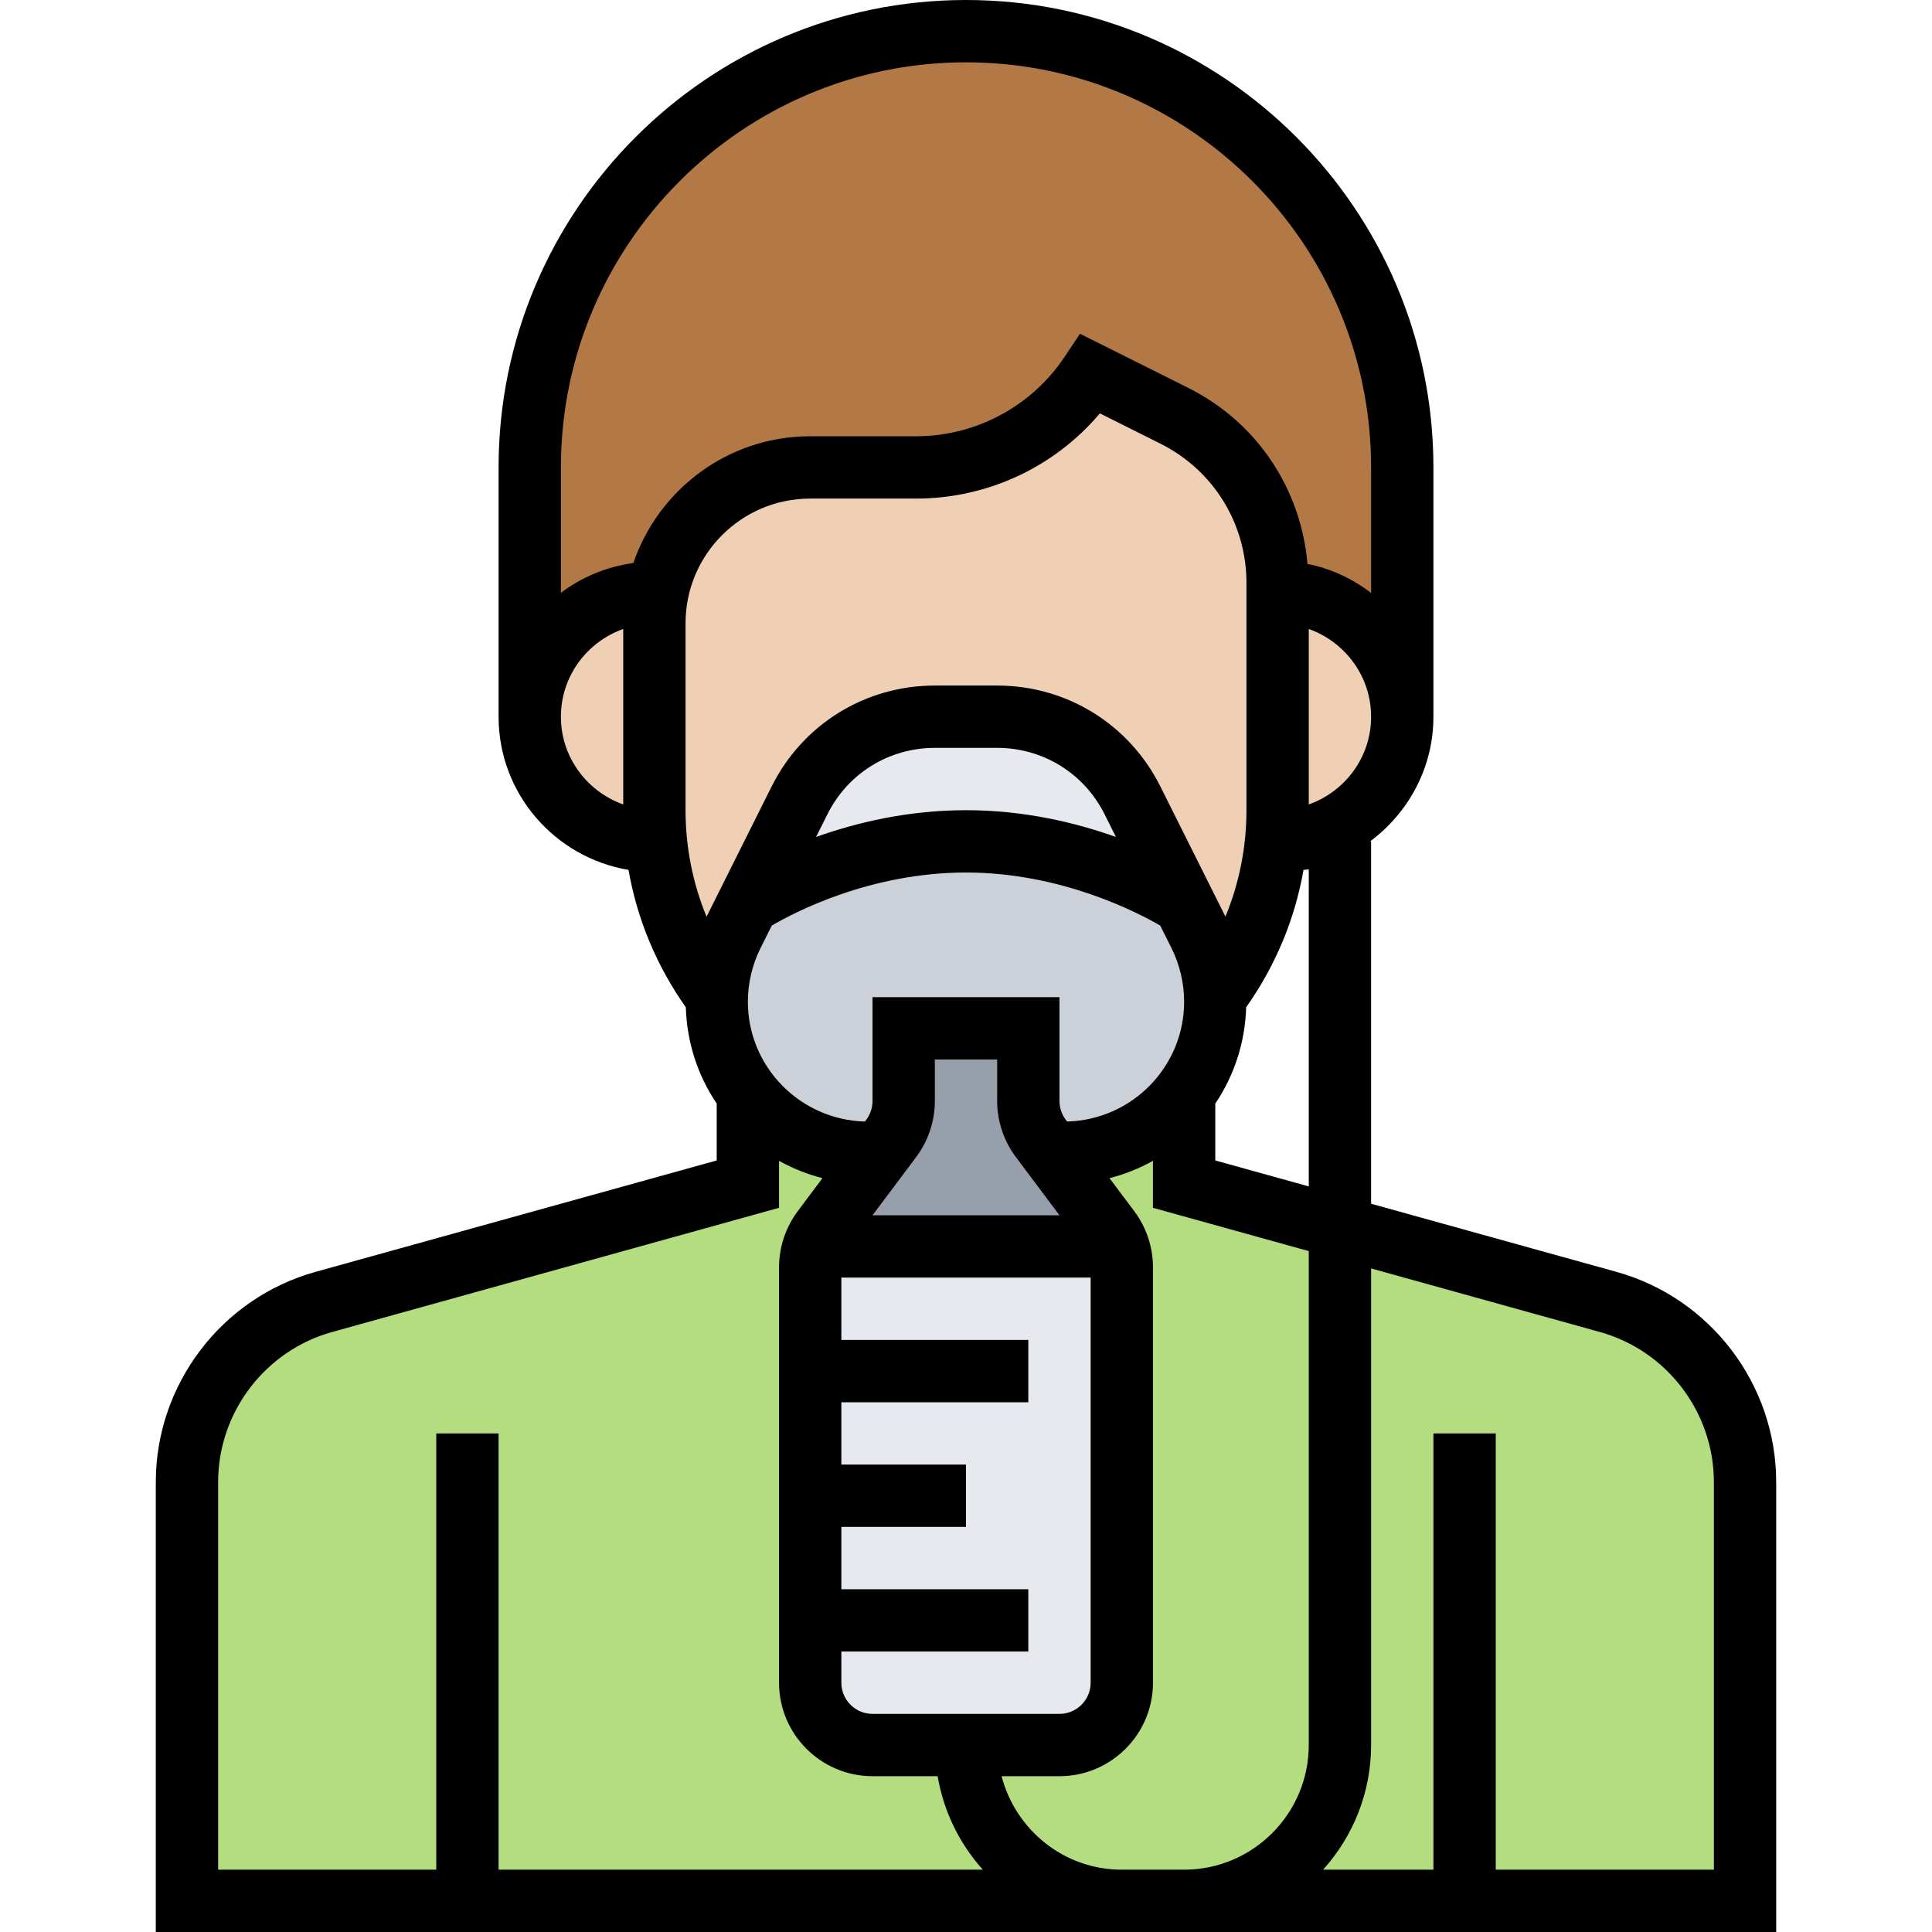 <svg height="496pt" viewBox="-40 0 496 496" width="496pt" xmlns="http://www.w3.org/2000/svg"><path d="m372.879 334.238-68.879-19.117-40-11.121v-23.359c-6.961 9.359-18.16 15.359-30.801 15.359h-1.199l-1.281.961 14.082 18.801c.961 1.277 1.758 2.719 2.32 4.238.559 1.68.879 3.52.879 5.359v106.641c0 8.801-7.199 16-16 16h-48c-8.801 0-16-7.199-16-16v-106.641c0-1.84.32-3.68.879-5.359.562-1.52 1.359-2.961 2.32-4.238l14.082-18.801-1.281-.961h-1.199c-10.723 0-20.402-4.32-27.441-11.359-1.281-1.281-2.398-2.562-3.359-4v23.359l-108.879 30.238c-20.723 5.762-35.121 24.723-35.121 46.242v107.52h400v-107.52c0-21.52-14.398-40.48-35.121-46.242zm0 0" fill="#b4dd7f"/><path d="m320 120v64c0-17.68-14.32-32-32-32v-2.32c0-18.16-10.238-34.801-26.559-42.961l-21.441-10.719c-10 14.961-26.801 24-44.879 24h-27.121c-19.359 0-35.52 13.762-39.199 32.078l-.801-.078c-17.68 0-32 14.32-32 32v-64c0-30.879 12.559-58.879 32.801-79.199 20.32-20.242 48.32-32.801 79.199-32.801 61.84 0 112 50.16 112 112zm0 0" fill="#b27946"/><path d="m250.719 205.441 13.281 26.559s-24-16-56-16-56 16-56 16l13.281-26.559c6.559-13.121 20-21.441 34.719-21.441h16c14.719 0 28.16 8.32 34.719 21.441zm0 0" fill="#e6e9ed"/><path d="m271.922 256c.078.398.078.801.078 1.199 0 8.801-2.879 16.961-8 23.441-6.961 9.359-18.16 15.359-30.801 15.359h-1.199l-1.281.961-3.52-4.723c-2.078-2.719-3.199-6.078-3.199-9.598v-18.641h-32v18.641c0 3.52-1.121 6.879-3.199 9.598l-3.52 4.723-1.281-.961h-1.199c-10.723 0-20.402-4.32-27.441-11.359-1.281-1.281-2.398-2.562-3.359-4-5.121-6.48-8-14.641-8-23.441 0-.398 0-.801.078-1.199.082-5.68 1.523-11.121 4-16.16l3.922-7.84s24-16 56-16 56 16 56 16l3.922 7.84c2.477 5.039 3.918 10.48 4 16.16zm0 0" fill="#ccd1d9"/><path d="m248 325.359v106.641c0 8.801-7.199 16-16 16h-48c-8.801 0-16-7.199-16-16v-106.641c0-1.84.32-3.68.879-5.359h78.242c.559 1.68.879 3.52.879 5.359zm0 0" fill="#e6e9ed"/><path d="m247.121 320h-78.242c.562-1.52 1.359-2.961 2.32-4.238l14.082-18.801 3.52-4.723c2.078-2.719 3.199-6.078 3.199-9.598v-18.641h32v18.641c0 3.52 1.121 6.879 3.199 9.598l3.52 4.723 14.082 18.801c.961 1.277 1.758 2.719 2.32 4.238zm0 0" fill="#969faa"/><g fill="#f0d0b4"><path d="m320 184c0 17.68-14.32 32-32 32l-.48-.078c.32-2.562.48-5.281.48-7.922v-56c17.68 0 32 14.32 32 32zm0 0"/><path d="m264 232-13.281-26.559c-6.559-13.121-20-21.441-34.719-21.441h-16c-14.719 0-28.16 8.32-34.719 21.441l-13.281 26.559-3.922 7.84c-2.477 5.039-3.918 10.48-4 16.16h-.078c-8.559-11.359-14.16-25.121-15.602-40.078-.238-2.641-.398-5.281-.398-7.922v-48c0-2.719.238-5.359.801-7.922 3.68-18.316 19.84-32.078 39.199-32.078h27.121c18.078 0 34.879-9.039 44.879-24l21.441 10.719c16.32 8.16 26.559 24.801 26.559 42.961v58.32c0 2.641-.16 5.359-.48 7.922-1.359 14.957-6.961 28.719-15.598 40.078-.082-5.68-1.523-11.121-4-16.16zm0 0"/><path d="m128 160v48c0 2.641.16 5.281.398 7.922l-.398.078c-17.68 0-32-14.32-32-32s14.32-32 32-32l.801.078c-.562 2.562-.801 5.203-.801 7.922zm0 0"/></g><path d="m374.984 326.52-62.984-17.488v-93.031h-.246c9.797-7.297 16.246-18.871 16.246-32v-64c0-66.168-53.832-120-120-120s-120 53.832-120 120v64c0 19.785 14.473 36.145 33.359 39.328 2.215 12.672 7.199 24.625 14.711 35.273.281 9.125 3.129 17.621 7.93 24.719v14.602l-102.984 28.598c-24.152 6.711-41.016 28.906-41.016 53.969v115.512h416v-115.512c0-25.062-16.863-47.258-41.016-53.969zm-78.984-21.934-24-6.664v-14.602c4.801-7.105 7.648-15.602 7.93-24.727 7.512-10.648 12.512-22.594 14.719-35.266.441-.07.91-.047 1.352-.137zm-112 135.414c-4.414 0-8-3.586-8-8v-8h48v-16h-48v-16h32v-16h-32v-16h48v-16h-48v-16h64v104c0 4.414-3.586 8-8 8zm0-128 11.191-14.93c3.098-4.125 4.809-9.238 4.809-14.406v-10.664h16v10.664c0 5.168 1.711 10.281 4.809 14.398l11.191 14.938zm49.602-24.535c-1.035-1.375-1.602-3.082-1.602-4.801v-26.664h-48v26.664c0 1.719-.566 3.426-1.602 4.809l-.336.457c-16.637-.434-30.062-14.035-30.062-30.762 0-4.762 1.129-9.52 3.258-13.785l2.879-5.758c5.641-3.312 25.176-13.625 49.863-13.625 24.527 0 44.215 10.336 49.871 13.633l2.871 5.742c2.129 4.266 3.258 9.031 3.258 13.793 0 16.734-13.426 30.328-30.055 30.762zm41.008-52.137-16.723-33.441c-7.984-15.965-24.039-25.887-41.887-25.887h-16c-17.848 0-33.902 9.922-41.887 25.887l-16.723 33.457c-3.535-8.59-5.391-17.816-5.391-27.344v-48c0-17.648 14.352-32 32-32h27.16c18.352 0 35.527-8.062 47.215-21.871l15.512 7.758c13.641 6.816 22.113 20.527 22.113 35.777v58.336c0 9.535-1.863 18.754-5.391 27.328zm-28.121-20.457c-10.273-3.664-23.535-6.871-38.488-6.871s-28.215 3.207-38.488 6.871l2.914-5.832c5.254-10.512 15.812-17.039 27.574-17.039h16c11.762 0 22.32 6.527 27.574 17.039zm49.512-8.344v-45.047c9.289 3.312 16 12.113 16 22.527 0 10.418-6.711 19.207-16 22.52zm-192-22.527c0-10.414 6.711-19.215 16-22.527v45.047c-9.289-3.305-16-12.105-16-22.52zm18.602-39.457c-6.938.953-13.266 3.625-18.602 7.656v-32.199c0-57.344 46.656-104 104-104s104 46.656 104 104v32.207c-4.762-3.598-10.266-6.246-16.336-7.43-1.672-19.344-13-36.395-30.617-45.203l-27.789-13.887-3.914 5.871c-8.527 12.801-22.809 20.441-38.184 20.441h-27.16c-21.055 0-38.945 13.648-45.398 32.543zm-106.602 235.945c0-17.895 12.047-33.754 29.297-38.535l114.703-31.875v-12.062c3.465 1.945 7.215 3.434 11.152 4.449l-6.344 8.465c-3.098 4.125-4.809 9.238-4.809 14.406v106.664c0 13.23 10.77 24 24 24h16.719c1.547 9.137 5.664 17.383 11.602 24h-124.32v-112h-16v112h-56zm232 99.512c-14.871 0-27.289-10.23-30.863-24h14.863c13.23 0 24-10.77 24-24v-106.664c0-5.168-1.711-10.281-4.809-14.398l-6.352-8.473c3.938-1.016 7.688-2.504 11.152-4.449v12.062l40 11.113v126.809c0 17.648-14.352 32-32 32zm152 0h-56v-112h-16v112h-28.32c7.633-8.504 12.32-19.695 12.32-32v-122.359l58.703 16.312c17.25 4.781 29.297 20.633 29.297 38.535zm0 0"/></svg>